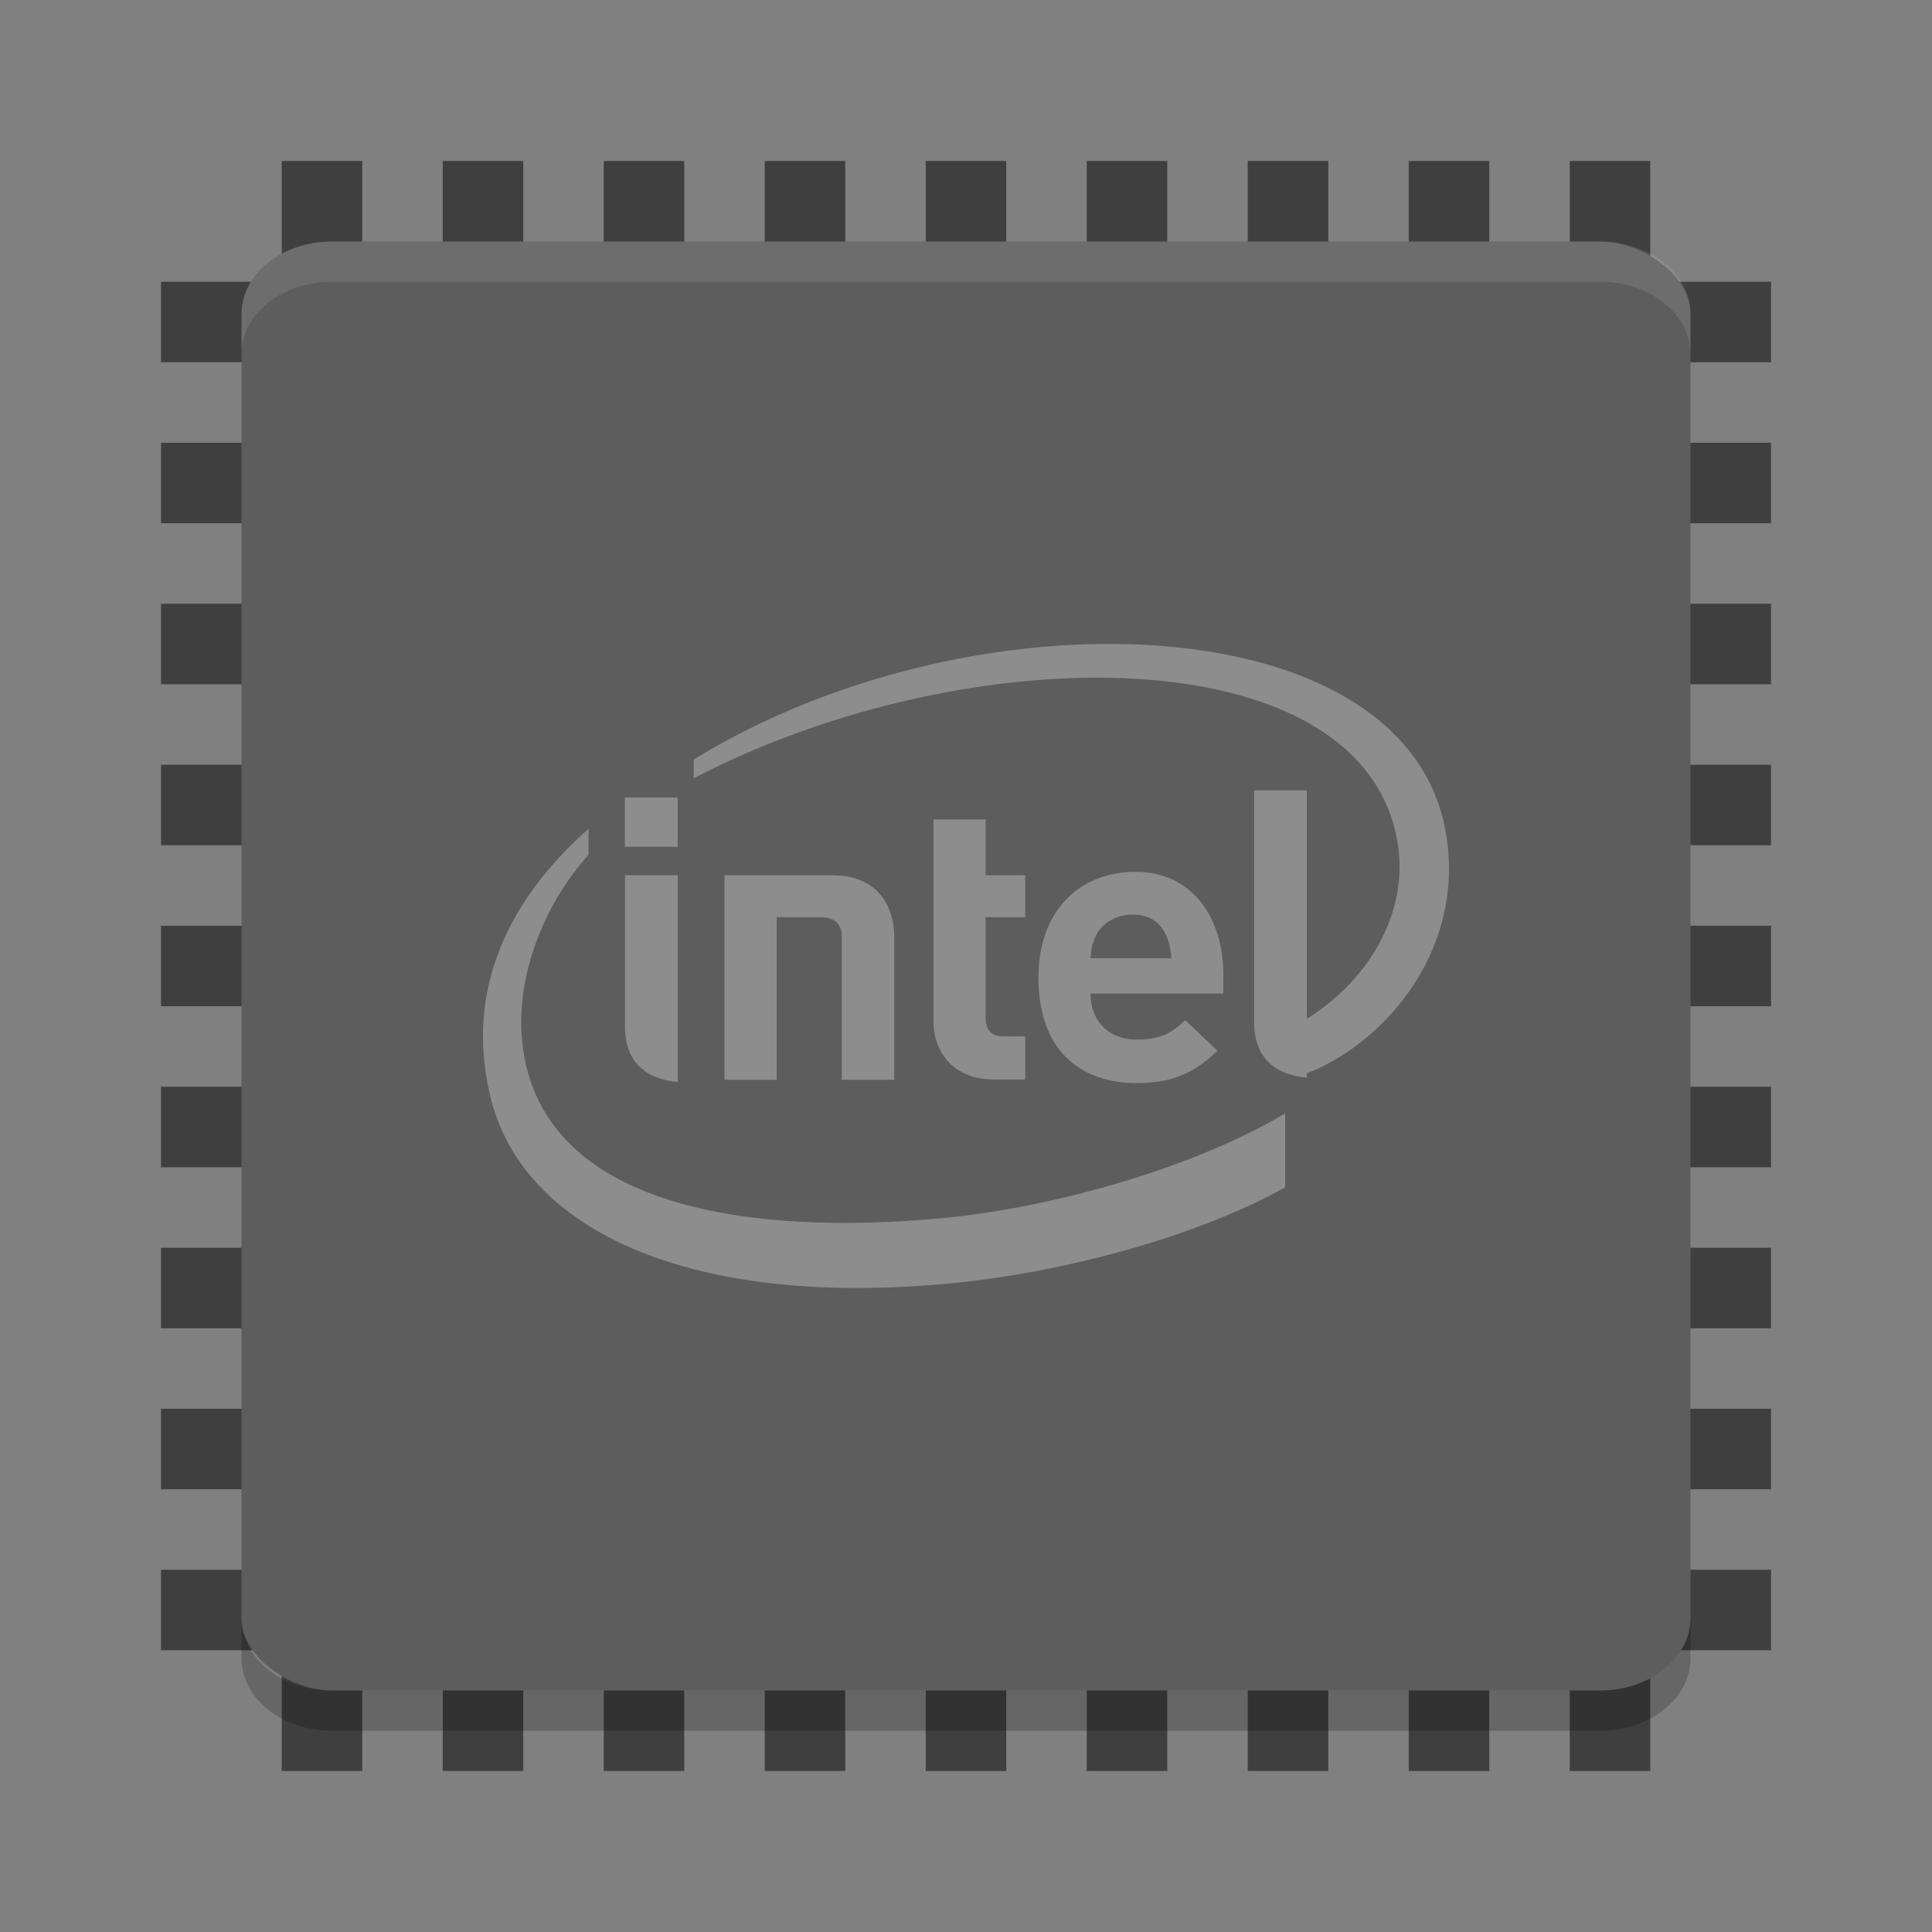 <?xml version="1.0" encoding="UTF-8" standalone="no"?>
<svg xmlns="http://www.w3.org/2000/svg" xmlns:xlink="http://www.w3.org/1999/xlink" height="24" width="24" version="1">
 <rect width="100%" height="100%" fill="#808080" stroke="none"/>
 <defs>
  <filter id="filter3831" style="color-interpolation-filters:sRGB">
   <feGaussianBlur stdDeviation=".637"/>
  </filter>
  <clipPath id="clipPath3823">
   <path fill="#fff" d="m108.81 58c-1.56 0-2.81 1.254-2.81 2.812v24.375c0 1.559 1.25 2.813 2.81 2.813h24.375c1.57 0 2.82-1.254 2.82-2.812v-24.375c0-1.559-1.25-2.813-2.81-2.813h-24.375zm7.188 4.5h10v8.75h5l-10 13.75-10-13.75h5v-8.75z"/>
  </clipPath>
  <linearGradient id="linearGradient3812" y2="50.069" gradientUnits="userSpaceOnUse" y1="64.205" gradientTransform="matrix(.625 0 0 .625 78.5 32.25)" x2="65.263" x1="65.263">
   <stop offset="0"/>
   <stop stop-opacity="0" offset="1"/>
  </linearGradient>
  <filter id="filter3806" style="color-interpolation-filters:sRGB">
   <feGaussianBlur stdDeviation="1.2"/>
  </filter>
  <linearGradient id="linearGradient3788" x1="70" xlink:href="#linearGradient3737" gradientUnits="userSpaceOnUse" y1="54" gradientTransform="translate(0,4)" x2="70" y2="75.095"/>
  <linearGradient id="linearGradient3773" y2="72" gradientUnits="userSpaceOnUse" y1="72" gradientTransform="matrix(.938 0 0 .938 -140.5 3.5)" x2="88" x1="56">
   <stop stop-color="#499119" offset="0"/>
   <stop stop-color="#8fd625" offset="1"/>
  </linearGradient>
  <linearGradient id="linearGradient3832" x1="65.263" xlink:href="#linearGradient3737" gradientUnits="userSpaceOnUse" y1="64.205" gradientTransform="matrix(.625 0 0 .625 28.5 31.25)" x2="65.263" y2="50.069"/>
  <filter id="filter3174" style="color-interpolation-filters:sRGB">
   <feGaussianBlur stdDeviation="1.71"/>
  </filter>
  <linearGradient id="linearGradient3737">
   <stop stop-color="#fff" offset="0"/>
   <stop stop-opacity="0" stop-color="#fff" offset="1"/>
  </linearGradient>
  <linearGradient id="ButtonShadow" y2="7.016" gradientUnits="userSpaceOnUse" y1="92.54" gradientTransform="scale(1.006 .994)" x2="45.448" x1="45.448">
   <stop offset="0"/>
   <stop stop-opacity=".588" offset="1"/>
  </linearGradient>
 </defs>
 <g transform="translate(-187.24,-57.656)" display="none">
  <path opacity=".9" filter="url(#filter3174)" d="m11 7 37-2 37 2c3.324 0 6 2.676 6 6v73c0 3.324-2.676 6-6 6h-74c-3.324 0-6-2.676-6-6v-73c0-3.324 2.676-6 6-6z" fill="url(#ButtonShadow)"/>
 </g>
 <g transform="translate(-187.24,-57.656)" display="none">
  <rect opacity=".6" transform="matrix(0,-1,1,0,0,4)" rx="2.813" ry="2.813" height="30" filter="url(#filter3806)" width="30" y="56" x="-86"/>
  <rect transform="rotate(-90)" rx="2.813" ry="2.813" height="30" width="30" y="56" x="-88" fill="url(#linearGradient3773)"/>
  <path opacity=".5" fill="url(#linearGradient3788)" d="m58.812 58c-1.558 0-2.812 1.254-2.812 2.812v24.375c0 0.873 0.411 1.641 1.031 2.156-0.003-0.053-0.031-0.101-0.031-0.155v-24.375c0-1.559 1.171-2.813 2.625-2.813h22.75c1.454 0 2.625 1.254 2.625 2.812v24.375c0 0.055-0.028 0.102-0.031 0.156 0.62-0.514 1.031-1.282 1.031-2.155v-24.375c0-1.559-1.254-2.813-2.812-2.813h-24.375z"/>
  <path opacity=".6" d="m116 63.5v8.75h-5l10 13.75 10-13.75h-5v-8.75h-10z" clip-path="url(#clipPath3823)" transform="translate(-50)" display="inline" filter="url(#filter3831)" fill="url(#linearGradient3812)"/>
  <path display="inline" fill="url(#linearGradient3832)" d="m66 62.5v8.75h-5l10 13.75 10-13.75h-5v-8.75h-10z"/>
 </g>
 <rect x="13.5" y="-22" width="1" height="20" transform="matrix(0,1,-1,0,0,0)" style="fill:#3f3f3f;fill-opacity:1"/>
 <rect x="11.5" y="-22" width="1" height="20" transform="matrix(0,1,-1,0,0,0)" style="fill:#3f3f3f;fill-opacity:1"/>
 <rect x="9.5" y="-22" width="1" height="20" transform="matrix(0,1,-1,0,0,0)" style="fill:#3f3f3f;fill-opacity:1"/>
 <rect x="7.5" y="-22" width="1" height="20" transform="matrix(0,1,-1,0,0,0)" style="fill:#3f3f3f;fill-opacity:1"/>
 <rect x="15.5" y="-22" width="1" height="20" transform="matrix(0,1,-1,0,0,0)" style="fill:#3f3f3f;fill-opacity:1"/>
 <rect x="17.5" y="-22" width="1" height="20" transform="matrix(0,1,-1,0,0,0)" style="fill:#3f3f3f;fill-opacity:1"/>
 <rect x="19.5" y="-22" width="1" height="20" transform="matrix(0,1,-1,0,0,0)" style="fill:#3f3f3f;fill-opacity:1"/>
 <rect x="5.5" y="-22" width="1" height="20" transform="matrix(0,1,-1,0,0,0)" style="fill:#3f3f3f;fill-opacity:1"/>
 <rect x="3.5" y="-22" width="1" height="20" transform="matrix(0,1,-1,0,0,0)" style="fill:#3f3f3f;fill-opacity:1"/>
 <rect style="fill:#3f3f3f;fill-opacity:1" y="2" width="1" x="11.5" height="20"/>
 <rect style="fill:#3f3f3f;fill-opacity:1" y="2" width="1" x="9.5" height="20"/>
 <rect style="fill:#3f3f3f;fill-opacity:1" y="2" width="1" x="7.5" height="20"/>
 <rect style="fill:#3f3f3f;fill-opacity:1" y="2" width="1" x="5.5" height="20"/>
 <rect style="fill:#3f3f3f;fill-opacity:1" y="2" width="1" x="13.5" height="20"/>
 <rect style="fill:#3f3f3f;fill-opacity:1" y="2" width="1" x="15.5" height="20"/>
 <rect style="fill:#3f3f3f;fill-opacity:1" y="2" width="1" x="17.5" height="20"/>
 <rect style="fill:#3f3f3f;fill-opacity:1" y="2" width="1" x="3.5" height="20"/>
 <rect style="fill:#3f3f3f;fill-opacity:1" y="2" width="1" x="19.5" height="20"/>
 <rect style="fill:#5d5d5d;fill-opacity:1" x="-21" y="-21" width="18" height="18" transform="matrix(0,-1,-1,0,0,0)" rx=".9" ry="1.125"/>
 <path style="opacity:0.1;fill:#ffffff" d="M 4.125,3 C 3.502,3 3,3.402 3,3.9 l 0,0.5 C 3,3.902 3.502,3.5 4.125,3.5 l 15.75,0 C 20.498,3.5 21,3.902 21,4.4 l 0,-0.5 C 21,3.402 20.498,3 19.875,3 L 4.125,3 Z"/>
 <path style="opacity:0.2" d="m 3,20.1 0,0.5 c 0,0.498 0.502,0.9 1.125,0.9 l 15.75,0 C 20.498,21.5 21,21.098 21,20.6 l 0,-0.5 C 21,20.598 20.498,21 19.875,21 L 4.125,21 C 3.502,21 3,20.598 3,20.1 Z"/>
 <path style="fill:#ffffff;opacity:0.3" d="M 13.656 8 C 11.986 8.022 10.12 8.51 8.617 9.436 L 8.617 9.668 C 12.048 7.883 16.916 7.896 17.359 10.453 C 17.506 11.285 17.05 12.145 16.234 12.656 L 16.234 9.818 L 15.58 9.818 L 15.58 12.707 C 15.58 13.046 15.743 13.34 16.234 13.387 L 16.234 13.334 C 17.237 12.942 18.244 11.741 17.947 10.271 C 17.629 8.71 15.804 7.971 13.656 8 z M 7.762 9.906 L 7.762 10.52 L 8.418 10.52 L 8.418 9.906 L 7.762 9.906 z M 11.596 10.18 L 11.596 12.686 C 11.596 13.046 11.82 13.41 12.352 13.41 L 12.736 13.41 L 12.736 12.875 L 12.471 12.875 C 12.316 12.875 12.244 12.794 12.244 12.646 L 12.244 11.393 L 12.736 11.393 L 12.736 10.873 L 12.244 10.873 L 12.244 10.18 L 11.596 10.18 z M 7.311 10.295 C 6.316 11.177 5.776 12.292 6.088 13.609 C 6.486 15.3 8.605 16.258 11.842 15.939 C 13.123 15.815 14.801 15.397 15.965 14.75 L 15.965 13.83 C 14.907 14.468 13.157 14.997 11.699 15.133 C 9.329 15.354 6.86 15.005 6.514 13.131 C 6.342 12.208 6.759 11.227 7.311 10.619 L 7.311 10.295 z M 14.105 10.83 C 13.421 10.83 12.9 11.304 12.9 12.141 C 12.9 13.119 13.497 13.455 14.119 13.455 C 14.596 13.455 14.865 13.303 15.123 13.053 L 14.723 12.672 C 14.556 12.834 14.414 12.914 14.125 12.914 C 13.758 12.914 13.547 12.671 13.547 12.342 L 15.197 12.342 L 15.197 12.111 C 15.197 11.385 14.8 10.83 14.105 10.83 z M 7.764 10.873 L 7.764 12.76 C 7.764 13.099 7.929 13.395 8.42 13.441 L 8.42 10.873 L 7.764 10.873 z M 9 10.873 L 9 13.414 L 9.648 13.414 L 9.648 11.393 L 10.188 11.393 C 10.378 11.393 10.457 11.486 10.457 11.637 L 10.457 13.414 L 11.109 13.414 L 11.109 11.635 C 11.109 11.273 10.914 10.873 10.344 10.873 L 9 10.873 z M 14.076 11.361 C 14.41 11.361 14.537 11.627 14.551 11.904 L 13.547 11.904 C 13.554 11.791 13.568 11.721 13.611 11.629 C 13.683 11.476 13.854 11.361 14.076 11.361 z"/>
</svg>
